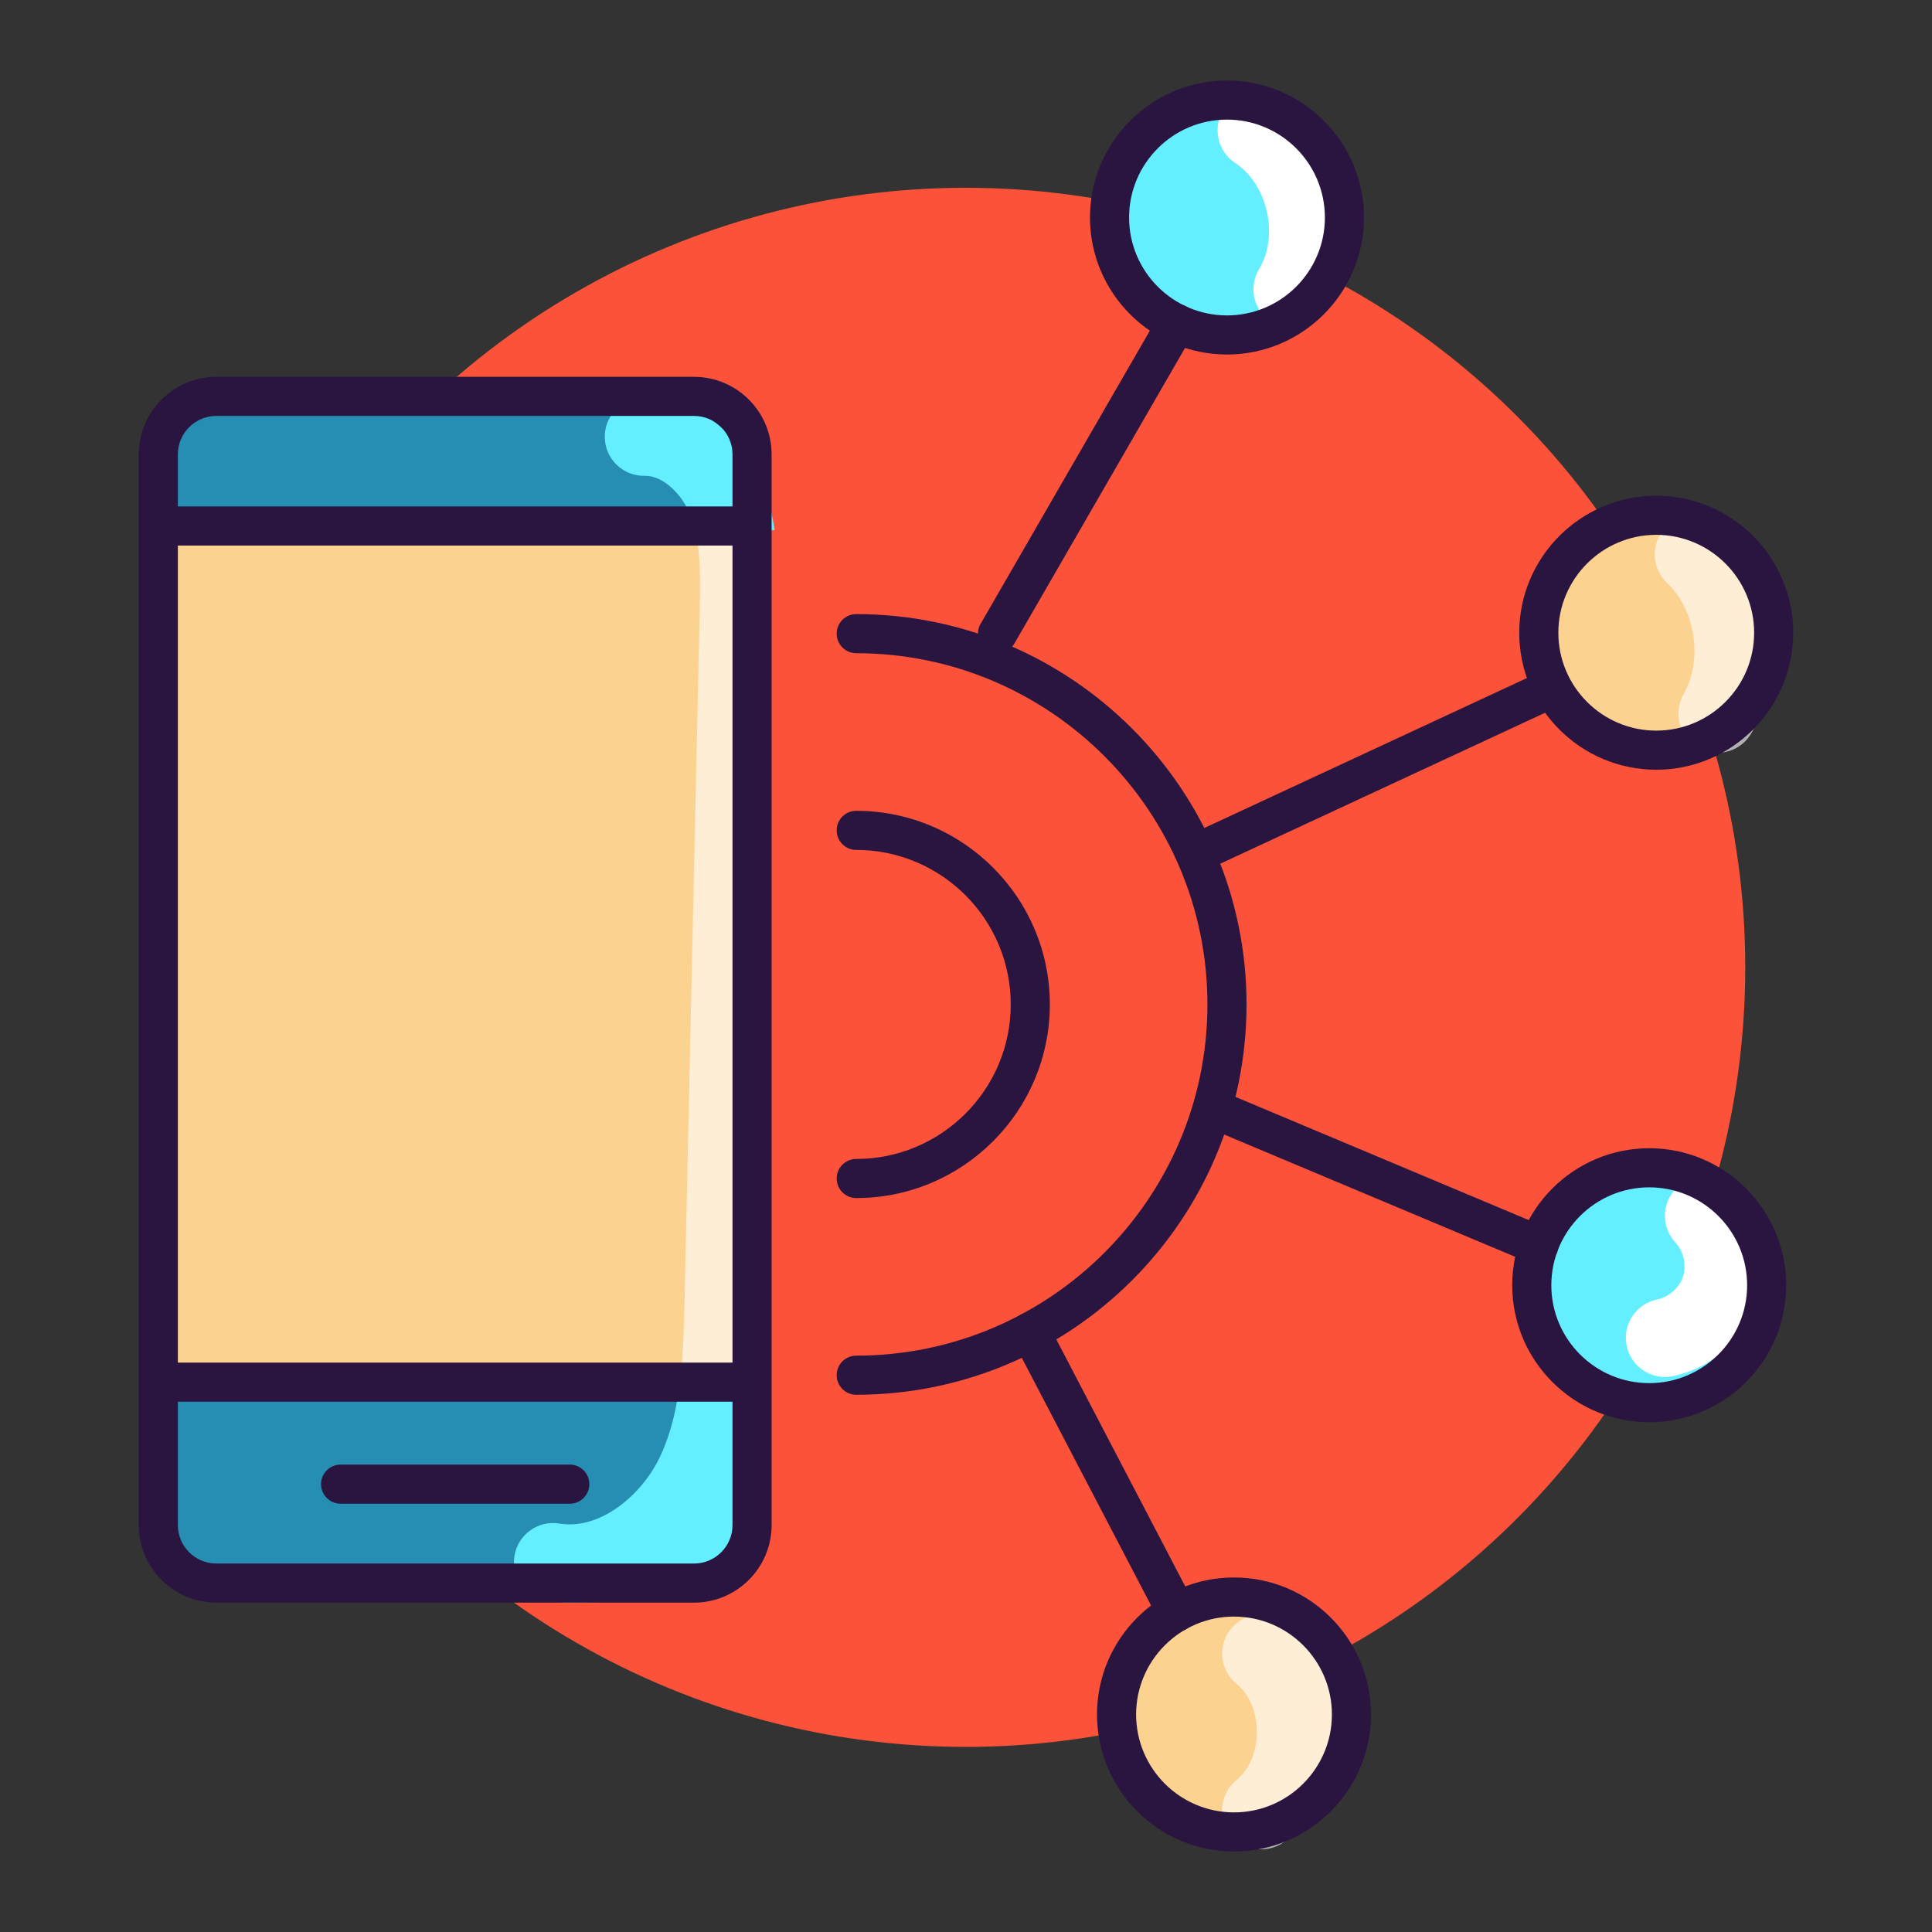 <?xml version="1.0" encoding="utf-8"?>
<!-- Generator: Adobe Illustrator 19.1.0, SVG Export Plug-In . SVG Version: 6.00 Build 0)  -->
<svg version="1.1" id="Layer_1" xmlns="http://www.w3.org/2000/svg" xmlns:xlink="http://www.w3.org/1999/xlink" x="0px" y="0px"
	 viewBox="0 0 1200 1200" enable-background="new 0 0 1200 1200" xml:space="preserve">
<rect x="0" y="0" width="1200" height="1200" fill="#333333" stroke="none"/>
<g>
	<circle fill="#FC523A" cx="599.814" cy="600.834" r="484.196"/>
	<path fill="#278EB3" d="M99.776,320.656v-57.555c0,0,4.17-20.507,46.655-19.179c42.486,1.328,289.631,1.328,289.631,1.328
		s29.308,11.949,29.308,29.209s5.36,651.89,5.36,651.89s5.335,57.09-41.134,58.418c-46.468,1.328-300.043-1.328-300.043-1.328
		s-40.219-3.983-41.547-34.52C86.679,918.381,99.776,320.656,99.776,320.656z"/>
	<rect x="99.03" y="326.237" fill="#FCD290" width="366.439" height="537.709"/>
	<circle fill="#63EFFF" cx="766.834" cy="131.199" r="71.463"/>
	<circle fill="#FCD290" cx="1032.108" cy="396.473" r="71.463"/>
	<circle fill="#63EFFF" cx="1020.05" cy="794.385" r="71.463"/>
	<circle fill="#FCD290" cx="766.834" cy="1065.689" r="71.463"/>
	<path fill="#63EFFF" d="M422.964,852.437c-1.885,18.734-5.529,36.85-13.348,53.046c-11.077,22.938-36.665,44.983-62.18,40.831
		c-13.141-2.221-25.729,6.785-27.904,20.028c-2.174,13.237,6.793,25.731,20.029,27.904c4.989,0.823,9.907,1.209,14.739,1.209
		c45.1,0,91.799-8.927,108.602-43.726c12.559-25.991,12.758-65.078,11.801-99.292H422.964z"/>
	<path fill="#63EFFF" d="M399.914,295.54c0.261-0.009,0.522-0.016,0.783-0.009c11.923,0,23.309,12.383,28.022,24.149
		c1.234,3.08,2.16,6.327,2.96,9.639h49.508c-1.436-9.234-3.694-18.524-7.366-27.698c-11.086-27.69-38.388-54.922-74.349-54.652
		c-13.411,0.244-24.085,11.322-23.832,24.733C375.885,284.961,386.709,295.54,399.914,295.54z"/>
	<path opacity="0.62" fill="#FFFFFF" d="M425.208,807.017c-0.418,18.979-0.933,38.283-3.655,56.722h53.397
		c-0.34-20.845-1.506-40.67-1.177-55.655l-3.895-417.756c0.346-15.714,0.125-42.423-2.596-59.711l-35.67-1.583
		c3.701,15.078,3.387,32.264,3.021,49.022L425.208,807.017z"/>
	<path fill="#FFFFFF" d="M802.798,203.945c-4.293,0-8.643-1.138-12.581-3.525c-11.464-6.959-15.117-21.903-8.159-33.368
		c12.493-20.59,5.283-52.565-14.841-65.794c-11.204-7.37-14.319-22.433-6.951-33.645c7.37-11.196,22.433-14.326,33.645-6.95
		c41.71,27.429,55.579,88.922,29.675,131.596C819.015,199.786,811.005,203.945,802.798,203.945z"/>
	<path opacity="0.62" fill="#FFFFFF" d="M1066.74,467.58c-4.08,0-8.216-1.036-12.019-3.202
		c-11.647-6.651-15.703-21.484-9.054-33.139c12.161-21.301,7.558-52.352-10.256-69.202c-9.749-9.22-10.175-24.599-0.956-34.339
		c9.227-9.742,24.59-10.17,34.34-0.958c34.222,32.38,42.42,87.657,19.063,128.584C1083.376,463.175,1075.177,467.58,1066.74,467.58z
		"/>
	<path fill="#FFFFFF" d="M1034.1,855.258c-11.331,0-21.467-7.977-23.792-19.514c-2.641-13.15,5.874-25.951,19.031-28.6
		c7.204-1.448,13.806-7.354,16.044-14.359c2.238-6.99,0.293-15.625-4.729-20.985c-9.18-9.789-8.682-25.16,1.106-34.332
		c9.798-9.18,25.16-8.674,34.333,1.106c17.047,18.178,23.151,45.267,15.561,69.012c-7.607,23.76-28.307,42.279-52.748,47.188
		C1037.295,855.1,1035.681,855.258,1034.1,855.258z"/>
	<path opacity="0.62" fill="#FFFFFF" d="M783.394,1148.661c-7.061,0-14.051-3.06-18.857-8.958
		c-8.468-10.407-6.895-25.705,3.511-34.174c7.914-6.437,12.635-17.585,12.643-29.817c0-12.232-4.729-23.388-12.643-29.833
		c-10.398-8.468-11.963-23.768-3.496-34.173c8.468-10.39,23.776-11.964,34.173-3.495c19.412,15.806,30.546,40.42,30.546,67.509
		c-0.008,27.089-11.142,51.688-30.56,67.495C794.202,1146.874,788.779,1148.661,783.394,1148.661z"/>
	<g>
		<g>
			<path fill="#2A1540" d="M431.067,995.435H134.382c-26.576,0-48.2-21.618-48.2-48.193V282.258c0-26.575,21.625-48.2,48.2-48.2
				h296.685c26.576,0,48.201,21.625,48.201,48.2v664.984C479.268,973.817,457.643,995.435,431.067,995.435z M134.382,258.349
				c-13.181,0-23.91,10.729-23.91,23.91v664.984c0,13.181,10.729,23.902,23.91,23.902h296.685c13.181,0,23.911-10.722,23.911-23.902
				V282.258c0-13.181-10.73-23.91-23.911-23.91H134.382z"/>
			<path fill="#2A1540" d="M462.711,870.632H102.739c-6.705,0-12.145-5.44-12.145-12.145c0-6.705,5.44-12.145,12.145-12.145h359.972
				c6.705,0,12.145,5.44,12.145,12.145C474.856,865.192,469.416,870.632,462.711,870.632z"/>
			<path fill="#2A1540" d="M462.711,338.857H102.739c-6.705,0-12.145-5.44-12.145-12.144c0-6.707,5.44-12.146,12.145-12.146h359.972
				c6.705,0,12.145,5.439,12.145,12.146C474.856,333.417,469.416,338.857,462.711,338.857z"/>
			<path fill="#2A1540" d="M353.903,933.974H211.547c-6.705,0-12.145-5.439-12.145-12.145c0-6.705,5.44-12.145,12.145-12.145
				h142.356c6.706,0,12.145,5.44,12.145,12.145C366.048,928.535,360.609,933.974,353.903,933.974z"/>
		</g>
		<g>
			<path fill="#2A1540" d="M531.81,744.136c-6.705,0-12.145-5.441-12.145-12.145c0-6.705,5.44-12.145,12.145-12.145
				c52.921,0,95.975-43.053,95.975-95.975c0-52.921-43.053-95.975-95.975-95.975c-6.705,0-12.145-5.439-12.145-12.145
				c0-6.705,5.44-12.145,12.145-12.145c66.315,0,120.265,53.95,120.265,120.265C652.075,690.187,598.125,744.136,531.81,744.136z"/>
			<path fill="#2A1540" d="M762.1,220.197c-46.919,0-85.095-38.175-85.095-85.095C677.005,88.174,715.181,50,762.1,50
				c46.928,0,85.102,38.174,85.102,85.103C847.202,182.022,809.028,220.197,762.1,220.197z M762.1,74.29
				c-33.525,0-60.805,27.279-60.805,60.812c0,33.525,27.28,60.805,60.805,60.805c33.534,0,60.812-27.279,60.812-60.805
				C822.912,101.569,795.634,74.29,762.1,74.29z"/>
			<path fill="#2A1540" d="M1028.723,478.091c-46.92,0-85.095-38.175-85.095-85.095s38.175-85.095,85.095-85.095
				c46.92,0,85.095,38.175,85.095,85.095S1075.643,478.091,1028.723,478.091z M1028.723,332.191
				c-33.526,0-60.805,27.279-60.805,60.805s27.279,60.805,60.805,60.805c33.525,0,60.804-27.279,60.804-60.805
				S1062.249,332.191,1028.723,332.191z"/>
			<path fill="#2A1540" d="M1024.358,883.378c-46.92,0-85.095-38.175-85.095-85.095c0-46.92,38.175-85.095,85.095-85.095
				c46.928,0,85.103,38.175,85.103,85.095C1109.461,845.203,1071.287,883.378,1024.358,883.378z M1024.358,737.479
				c-33.525,0-60.805,27.279-60.805,60.805c0,33.525,27.279,60.804,60.805,60.804c33.534,0,60.813-27.279,60.813-60.804
				C1085.171,764.758,1057.892,737.479,1024.358,737.479z"/>
			<path fill="#2A1540" d="M766.465,1150c-46.92,0-85.094-38.174-85.094-85.095c0-46.928,38.174-85.102,85.094-85.102
				c46.92,0,85.095,38.175,85.095,85.102C851.56,1111.826,813.385,1150,766.465,1150z M766.465,1004.093
				c-33.525,0-60.804,27.279-60.804,60.812c0,33.526,27.279,60.805,60.804,60.805c33.525,0,60.804-27.278,60.804-60.805
				C827.269,1031.372,799.99,1004.093,766.465,1004.093z"/>
			<path fill="#2A1540" d="M531.81,866.307c-6.705,0-12.145-5.44-12.145-12.146c0-6.704,5.44-12.144,12.145-12.144
				c120.288,0,218.146-97.857,218.146-218.146c0-120.288-97.858-218.144-218.146-218.144c-6.705,0-12.145-5.441-12.145-12.145
				c0-6.707,5.44-12.146,12.145-12.146c133.682,0,242.436,108.752,242.436,242.435C774.246,757.554,665.492,866.307,531.81,866.307z
				"/>
			<path fill="#2A1540" d="M619.562,405.727c-2.064,0-4.151-0.523-6.065-1.63c-5.812-3.353-7.797-10.777-4.444-16.588
				l111.227-192.662c3.353-5.811,10.794-7.796,16.589-4.443c5.811,3.353,7.797,10.777,4.443,16.588L630.086,399.654
				C627.841,403.552,623.753,405.727,619.562,405.727z"/>
			<path fill="#2A1540" d="M747.378,540.112c-4.578,0-8.966-2.601-11.022-7.029c-2.823-6.08-0.189-13.299,5.898-16.13
				l208.404-96.852c6.065-2.824,13.307-0.19,16.13,5.898c2.823,6.08,0.191,13.299-5.899,16.13l-208.403,96.853
				C750.834,539.75,749.093,540.112,747.378,540.112z"/>
			<path fill="#2A1540" d="M955.766,785.774c-1.565,0-3.163-0.3-4.697-0.948l-193.673-81.378c-6.183-2.602-9.093-9.718-6.491-15.9
				c2.593-6.184,9.71-9.11,15.9-6.493l193.674,81.378c6.183,2.602,9.093,9.718,6.491,15.901
				C965.016,782.983,960.51,785.774,955.766,785.774z"/>
			<path fill="#2A1540" d="M730.804,1013.448c-4.38,0-8.61-2.373-10.776-6.524l-90.867-174.088
				c-3.099-5.945-0.799-13.284,5.148-16.391c5.946-3.077,13.291-0.799,16.391,5.148l90.867,174.086
				c3.099,5.947,0.798,13.285-5.148,16.393C734.624,1013.004,732.703,1013.448,730.804,1013.448z"/>
		</g>
	</g>
</g>
</svg>
